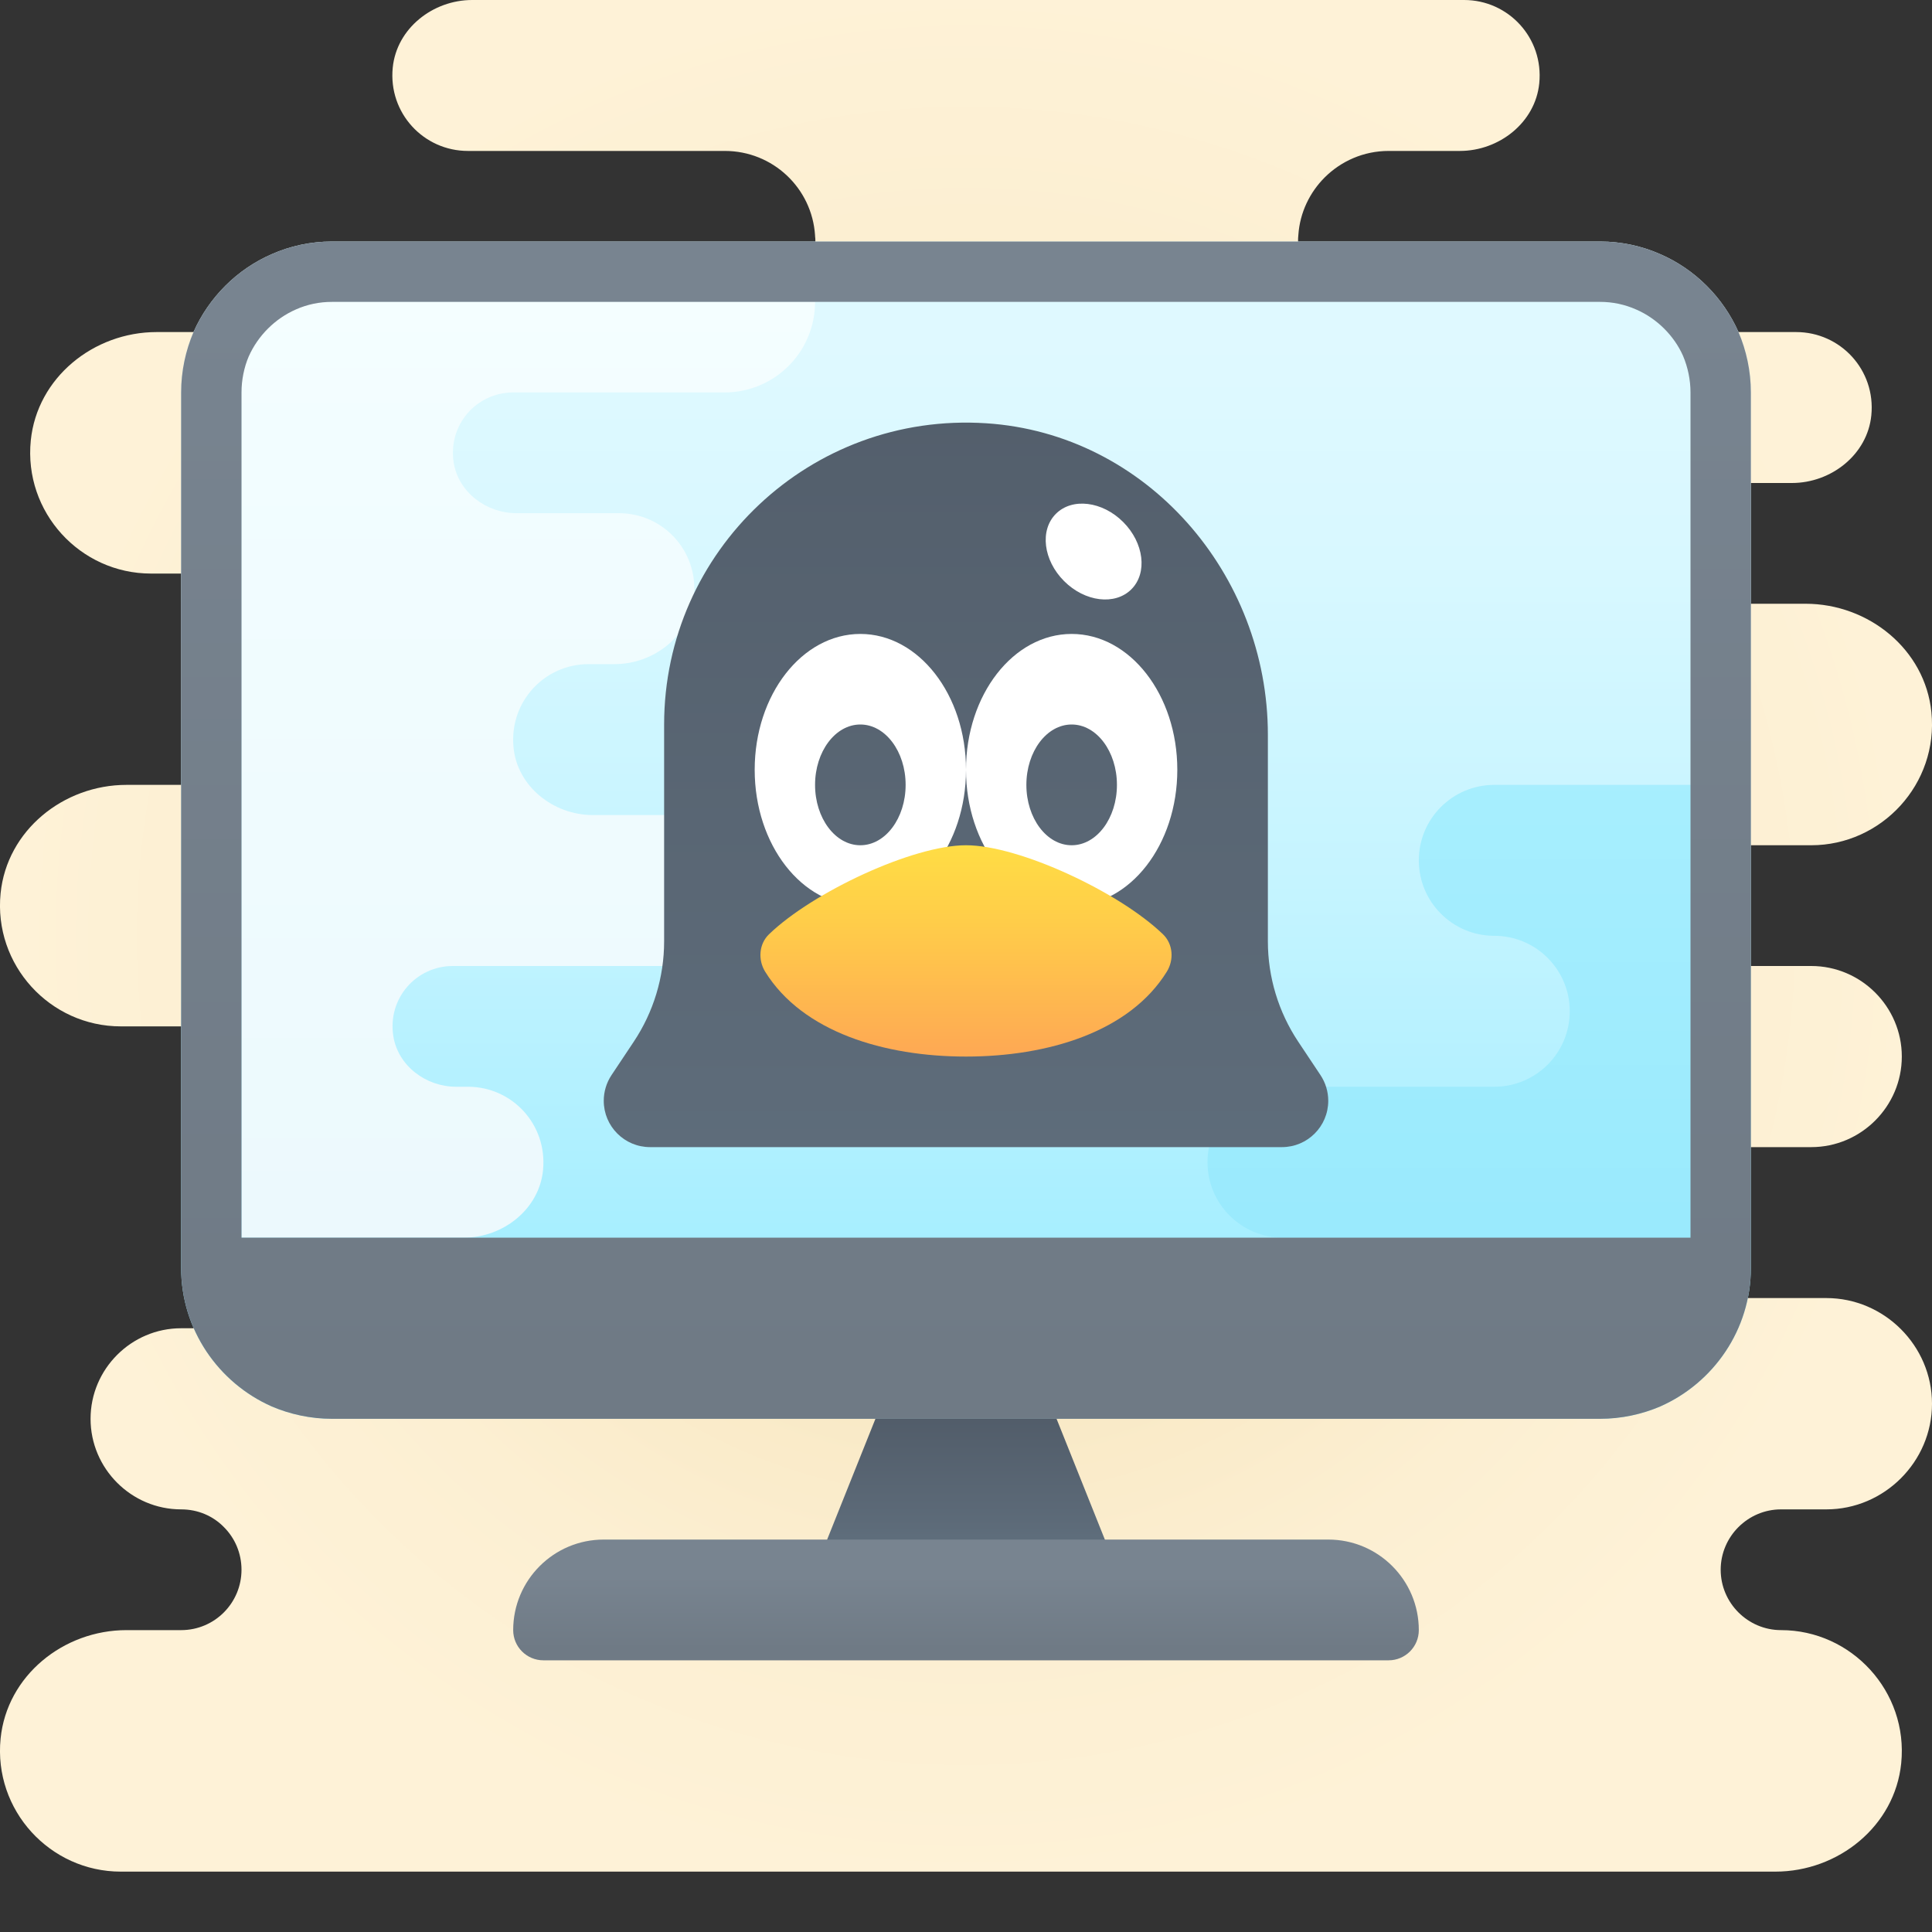 <svg xmlns="http://www.w3.org/2000/svg"  viewBox="0 0 64 64" width="64px" height="64px"><rect x="0" y="0" width="64" height="64" fill="#333333" stroke="none"/><radialGradient id="HNGtqD2N6iuQgXAHpj6Nma" cx="32" cy="35" r="31.504" gradientTransform="matrix(1 0 0 -1 0 66)" gradientUnits="userSpaceOnUse"><stop offset="0" stop-color="#eed7a2"/><stop offset=".106" stop-color="#f1dcab"/><stop offset=".437" stop-color="#f8e8c3"/><stop offset=".744" stop-color="#fcefd2"/><stop offset="1" stop-color="#fef2d7"/></radialGradient><path fill="url(#HNGtqD2N6iuQgXAHpj6Nma)" d="M62.98,58.41C62.77,60.49,60.9,62,58.81,62H4c-2.34,0-4.22-2.03-3.98-4.41	C0.23,55.51,2.1,54,4.19,54H6c1.11,0,2-0.9,2-2c0-0.55-0.22-1.05-0.58-1.41C7.06,50.22,6.56,50,6,50c-1.65,0-3-1.35-3-3s1.35-3,3-3	h16V34H4c-2.34,0-4.22-2.03-3.98-4.41C0.23,27.51,2.1,26,4.19,26H8.5c1.93,0,3.5-1.57,3.5-3.5S10.43,19,8.5,19H5	c-2.34,0-4.22-2.03-3.98-4.41C1.23,12.51,3.1,11,5.19,11h18.82c0.83,0,1.58-0.34,2.12-0.88c0.26-0.26,0.47-0.57,0.62-0.91	c0.01-0.01,0.01-0.02,0.01-0.03c0.16-0.36,0.25-0.76,0.25-1.18c0-0.06,0-0.12-0.01-0.18c0-0.01,0-0.01,0-0.02	C26.9,6.23,25.6,5,24.01,5H15.5c-1.47,0-2.64-1.26-2.49-2.76C13.14,0.94,14.34,0,15.64,0H48.5c1.47,0,2.64,1.26,2.49,2.76	C50.86,4.06,49.66,5,48.36,5H46c-0.83,0-1.58,0.34-2.12,0.88c-0.49,0.49-0.82,1.16-0.87,1.9C43,7.85,43,7.93,43,8	c0,0.53,0.14,1.02,0.37,1.45C43.88,10.38,44.87,11,46,11h13.5c1.47,0,2.64,1.26,2.49,2.76c-0.13,1.3-1.33,2.24-2.63,2.24H56	c-1.1,0-2,0.9-2,2s0.9,2,2,2h3.81c2.09,0,3.96,1.51,4.17,3.59C64.22,25.97,62.33,28,60,28H42v4h18c1.65,0,3,1.35,3,3s-1.35,3-3,3H50	c-1.38,0-2.5,1.12-2.5,2.5S48.62,43,50,43h10.5c1.92,0,3.5,1.58,3.5,3.5S62.42,50,60.5,50H59c-1.1,0-2,0.9-2,2s0.9,2,2,2	C61.33,54,63.22,56.03,62.98,58.41z"/><linearGradient id="HNGtqD2N6iuQgXAHpj6Nmb" x1="32" x2="32" y1="54.745" y2="12.186" gradientTransform="matrix(1 0 0 -1 0 66)" gradientUnits="userSpaceOnUse"><stop offset="0" stop-color="#dff9ff"/><stop offset="0" stop-color="#dff9ff"/><stop offset=".173" stop-color="#d8f8ff"/><stop offset=".423" stop-color="#c5f4ff"/><stop offset=".72" stop-color="#a5eeff"/><stop offset="1" stop-color="#81e7ff"/></linearGradient><path fill="url(#HNGtqD2N6iuQgXAHpj6Nmb)" d="M58,13v29c0,2.05-1.24,3.81-3,4.59C54.39,46.85,53.71,47,53,47H11c-0.71,0-1.39-0.15-2-0.41	C7.24,45.81,6,44.05,6,42V13c0-0.71,0.15-1.39,0.41-2C6.92,9.85,7.85,8.92,9,8.42C9.61,8.15,10.29,8,11,8h42	c0.71,0,1.39,0.15,2,0.42c1.15,0.5,2.08,1.43,2.59,2.58C57.85,11.61,58,12.29,58,13z"/><linearGradient id="HNGtqD2N6iuQgXAHpj6Nmc" x1="48.5" x2="48.5" y1=".234" y2="46.026" gradientTransform="matrix(1 0 0 -1 0 66)" gradientUnits="userSpaceOnUse"><stop offset="0" stop-color="#89e4fa"/><stop offset=".406" stop-color="#94e8fc"/><stop offset="1" stop-color="#acf0ff"/></linearGradient><path fill="url(#HNGtqD2N6iuQgXAHpj6Nmc)" d="M47,28.5L47,28.5c0,1.381,1.119,2.5,2.5,2.5l0,0c1.381,0,2.5,1.119,2.5,2.5l0,0	c0,1.381-1.119,2.5-2.5,2.5h-7c-1.381,0-2.5,1.119-2.5,2.5l0,0c0,1.381,1.119,2.5,2.5,2.5H57v-5v-5v-5h-7.5	C48.119,26,47,27.119,47,28.5z"/><linearGradient id="HNGtqD2N6iuQgXAHpj6Nmd" x1="32" x2="32" y1="14.532" y2="19.16" gradientTransform="matrix(1 0 0 -1 0 66)" gradientUnits="userSpaceOnUse"><stop offset=".122" stop-color="#5e6d7b"/><stop offset=".191" stop-color="#5d6b79"/><stop offset="1" stop-color="#515c69"/></linearGradient><polygon fill="url(#HNGtqD2N6iuQgXAHpj6Nmd)" points="29,47 35,47 37,52 27,52"/><linearGradient id="HNGtqD2N6iuQgXAHpj6Nme" x1="32" x2="32" y1="11.383" y2="13.766" gradientTransform="matrix(1 0 0 -1 0 66)" gradientUnits="userSpaceOnUse"><stop offset="0" stop-color="#6f7a85"/><stop offset="1" stop-color="#788490"/></linearGradient><path fill="url(#HNGtqD2N6iuQgXAHpj6Nme)" d="M20,51h24c1.657,0,3,1.343,3,3l0,0c0,0.552-0.448,1-1,1H18c-0.552,0-1-0.448-1-1l0,0	C17,52.343,18.343,51,20,51z"/><linearGradient id="HNGtqD2N6iuQgXAHpj6Nmf" x1="17.5" x2="17.5" y1="25" y2="56.181" gradientTransform="matrix(1 0 0 -1 0 66)" gradientUnits="userSpaceOnUse"><stop offset="0" stop-color="#ecf9fd"/><stop offset=".848" stop-color="#f2fdff"/><stop offset="1" stop-color="#f4feff"/></linearGradient><path fill="url(#HNGtqD2N6iuQgXAHpj6Nmf)" d="M15.03,15.33c0.16,0.98,1.08,1.67,2.08,1.67h3.39c1.47,0,2.63,1.25,2.49,2.75	c-0.12,1.3-1.32,2.25-2.63,2.25H19.5c-1.47,0-2.63,1.25-2.49,2.75c0.12,1.3,1.32,2.25,2.63,2.25h2.86c1.47,0,2.63,1.25,2.49,2.75	c-0.12,1.3-1.32,2.25-2.63,2.25H15c-1.21,0-2.17,1.07-1.97,2.33c0.16,0.98,1.08,1.67,2.08,1.67h0.39c1.47,0,2.63,1.25,2.49,2.75	c-0.12,1.3-1.32,2.25-2.63,2.25H8V10h19c0,1.66-1.34,3-3,3h-7C15.79,13,14.83,14.07,15.03,15.33z"/><linearGradient id="HNGtqD2N6iuQgXAHpj6Nmg" x1="32" x2="32" y1="20.277" y2="56.107" gradientTransform="matrix(1 0 0 -1 0 66)" gradientUnits="userSpaceOnUse"><stop offset="0" stop-color="#6f7a85"/><stop offset="1" stop-color="#788490"/></linearGradient><path fill="url(#HNGtqD2N6iuQgXAHpj6Nmg)" d="M35,47h18c0.71,0,1.39-0.15,2-0.41c1.76-0.78,3-2.54,3-4.59V13c0-0.71-0.15-1.39-0.41-2	C57.08,9.85,56.15,8.92,55,8.42C54.39,8.15,53.71,8,53,8H11c-0.71,0-1.39,0.15-2,0.42C7.85,8.92,6.92,9.85,6.41,11	C6.15,11.61,6,12.29,6,13v29c0,2.05,1.24,3.81,3,4.59C9.61,46.85,10.29,47,11,47h18H35z M8,41V13c0-0.412,0.086-0.833,0.238-1.189	c0.307-0.692,0.875-1.26,1.571-1.563C10.182,10.083,10.583,10,11,10h42c0.417,0,0.818,0.083,1.203,0.254	c0.684,0.297,1.252,0.865,1.548,1.53C55.914,12.167,56,12.588,56,13v28H8z"/><linearGradient id="HNGtqD2N6iuQgXAHpj6Nmh" x1="32" x2="32" y1="23.255" y2="57.325" gradientTransform="matrix(1 0 0 -1 0 66)" gradientUnits="userSpaceOnUse"><stop offset=".122" stop-color="#5e6d7b"/><stop offset=".191" stop-color="#5d6b79"/><stop offset="1" stop-color="#515c69"/></linearGradient><path fill="url(#HNGtqD2N6iuQgXAHpj6Nmh)" d="M42,31.183v-6.841c0-5.326-4.019-9.977-9.334-10.321C26.841,13.644,22,18.257,22,24v7.183	c0,1.185-0.351,2.343-1.008,3.328l-0.734,1.102C20.09,35.865,20,36.162,20,36.465l0,0C20,37.313,20.687,38,21.535,38h0.978h18.974	h0.978C43.313,38,44,37.313,44,36.465l0,0c0-0.303-0.09-0.599-0.258-0.852l-0.734-1.102C42.351,33.526,42,32.368,42,31.183z"/><ellipse cx="28.5" cy="25.5" fill="#fff" rx="3.5" ry="4.5"/><ellipse cx="35.5" cy="25.5" fill="#fff" rx="3.5" ry="4.5"/><linearGradient id="HNGtqD2N6iuQgXAHpj6Nmi" x1="28.5" x2="28.5" y1="23.255" y2="57.325" gradientTransform="matrix(1 0 0 -1 0 66)" gradientUnits="userSpaceOnUse"><stop offset=".122" stop-color="#5e6d7b"/><stop offset=".191" stop-color="#5d6b79"/><stop offset="1" stop-color="#515c69"/></linearGradient><ellipse cx="28.5" cy="26" fill="url(#HNGtqD2N6iuQgXAHpj6Nmi)" rx="1.5" ry="2"/><linearGradient id="HNGtqD2N6iuQgXAHpj6Nmj" x1="35.5" x2="35.5" y1="23.255" y2="57.325" gradientTransform="matrix(1 0 0 -1 0 66)" gradientUnits="userSpaceOnUse"><stop offset=".122" stop-color="#5e6d7b"/><stop offset=".191" stop-color="#5d6b79"/><stop offset="1" stop-color="#515c69"/></linearGradient><ellipse cx="35.5" cy="26" fill="url(#HNGtqD2N6iuQgXAHpj6Nmj)" rx="1.5" ry="2"/><linearGradient id="HNGtqD2N6iuQgXAHpj6Nmk" x1="32" x2="32" y1="31.255" y2="38.153" gradientTransform="matrix(1 0 0 -1 0 66)" gradientUnits="userSpaceOnUse"><stop offset="0" stop-color="#feaa53"/><stop offset=".612" stop-color="#ffcd49"/><stop offset="1" stop-color="#ffde44"/></linearGradient><path fill="url(#HNGtqD2N6iuQgXAHpj6Nmk)" d="M38.526,30.95c0.334,0.322,0.37,0.846,0.125,1.24C37.414,34.186,34.707,35,32,35	s-5.414-0.814-6.652-2.81c-0.244-0.394-0.208-0.918,0.125-1.24C26.92,29.554,30.237,28,32,28S37.08,29.554,38.526,30.95z"/><ellipse cx="36.228" cy="18.271" fill="#fff" rx="1.384" ry="1.768" transform="rotate(-45.001 36.228 18.271)"/></svg>